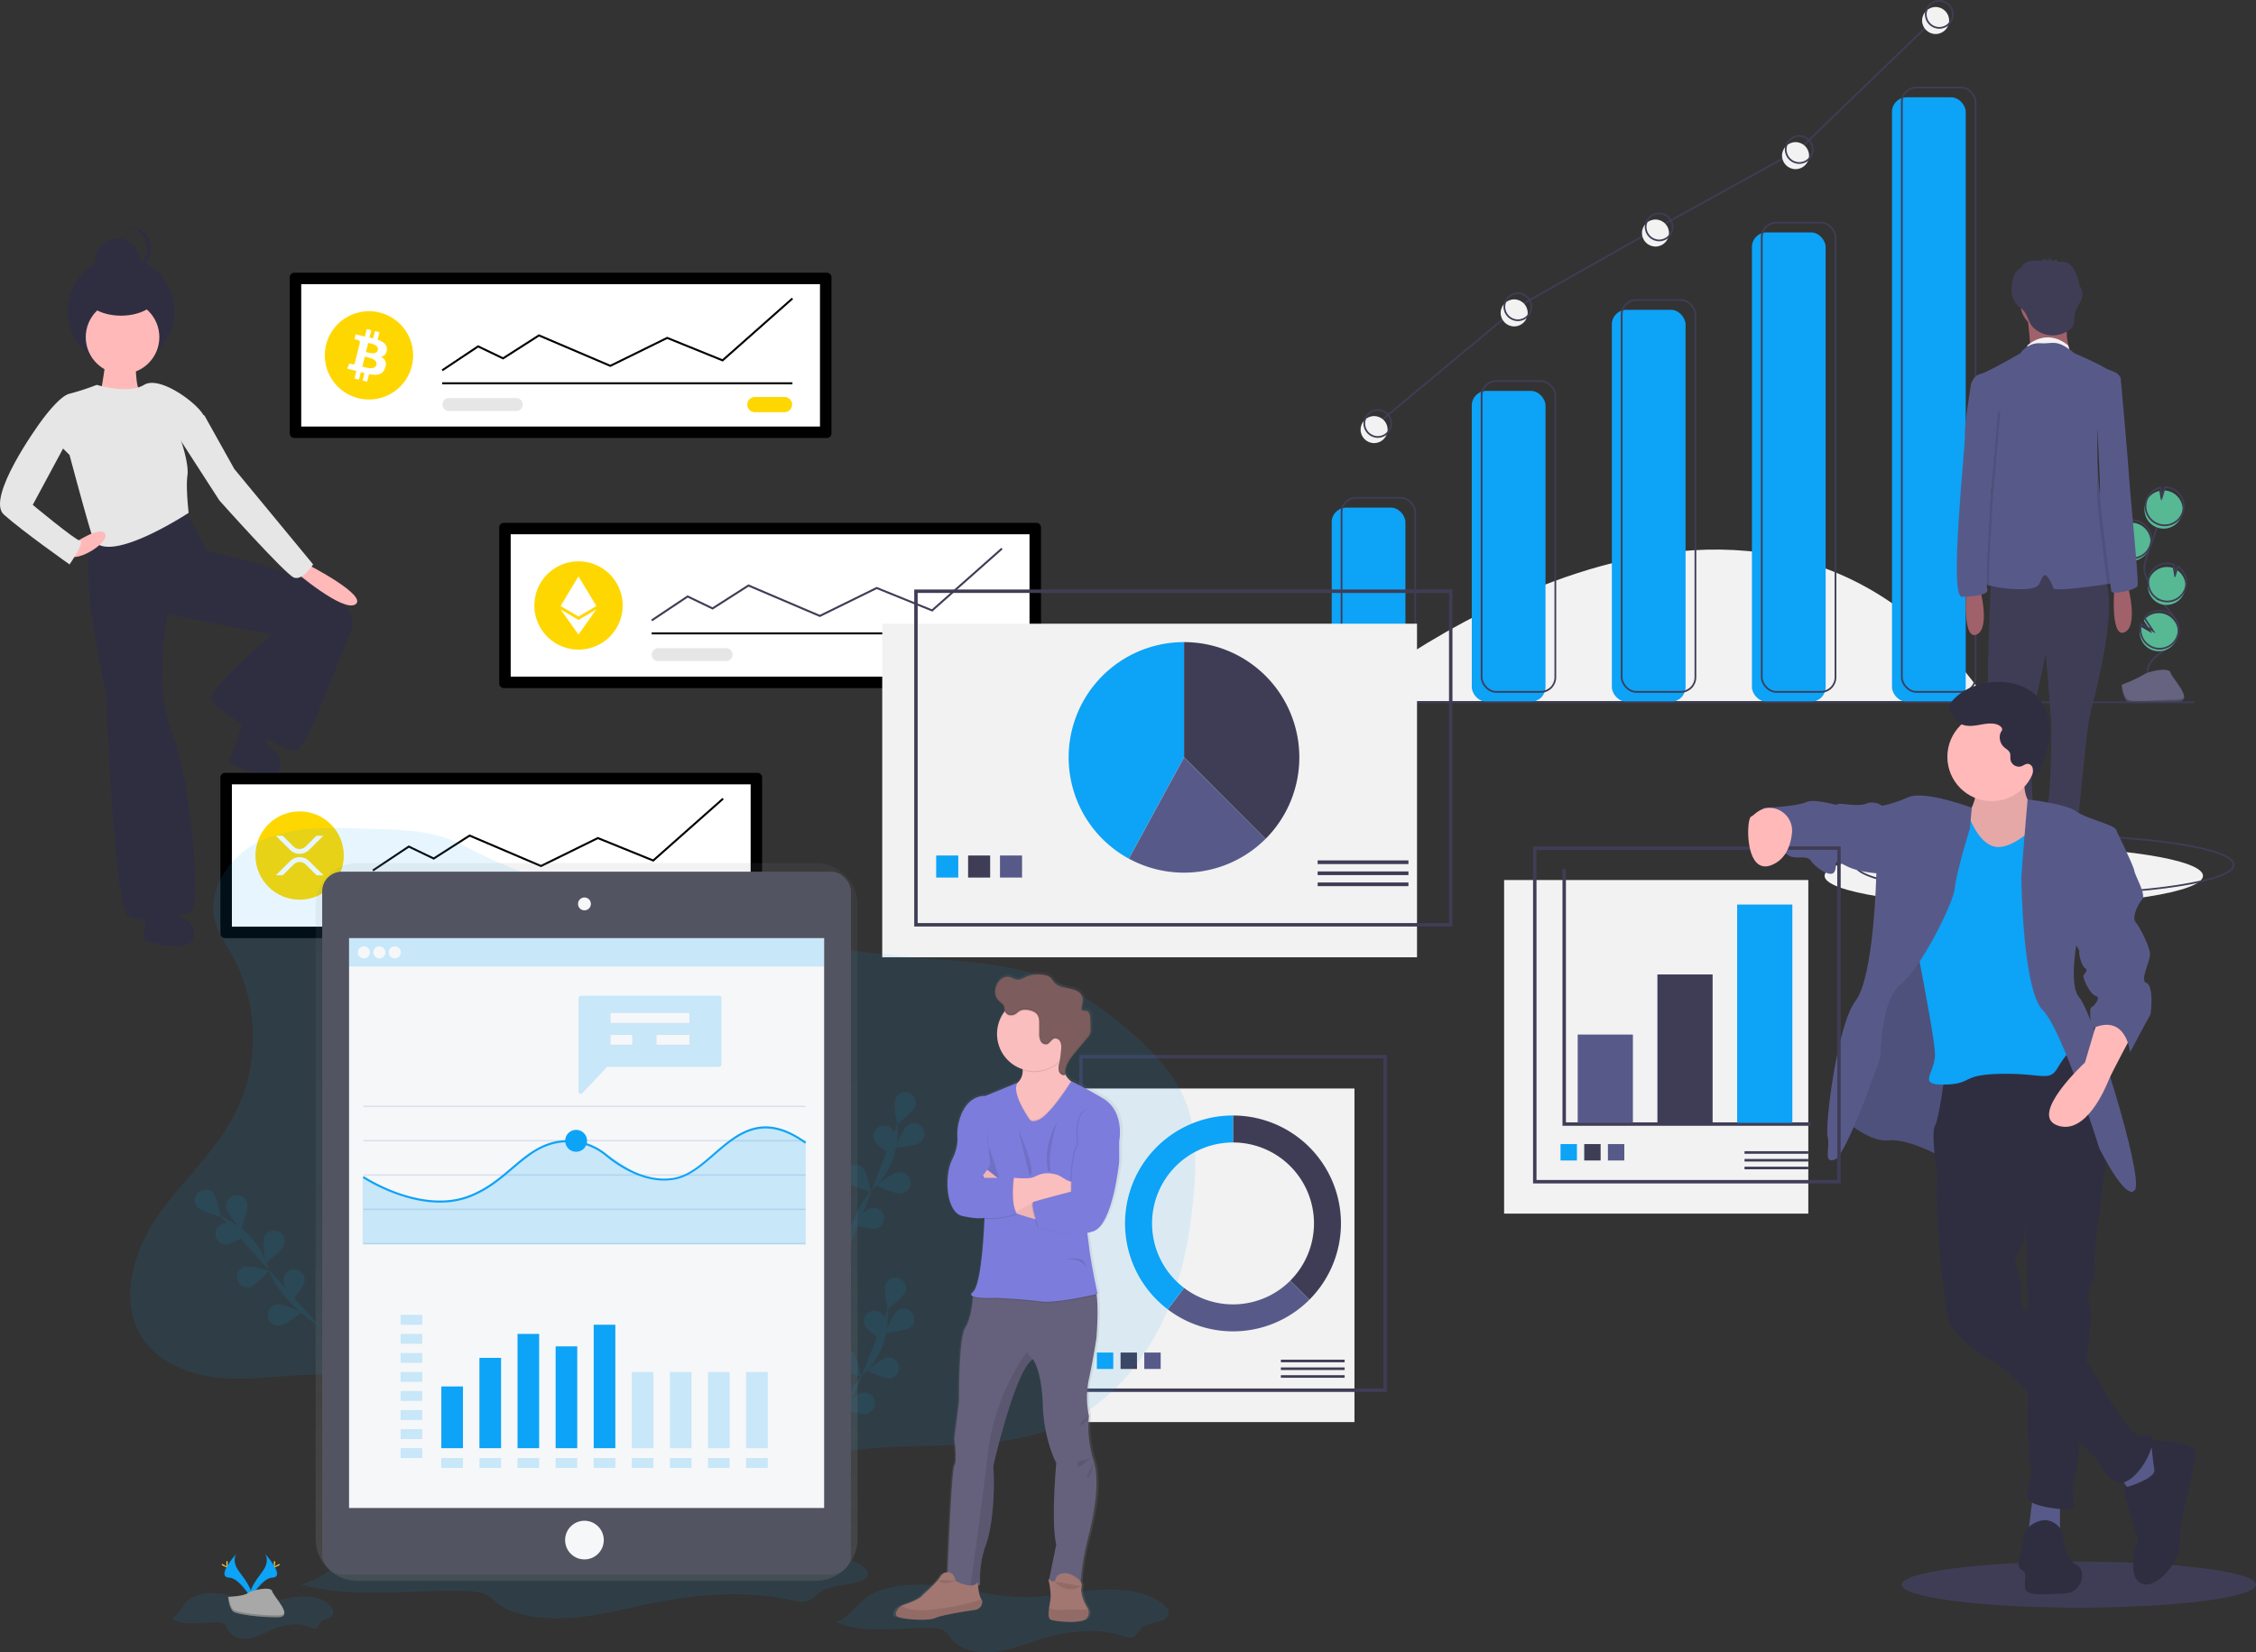 <svg id="Layer_1" data-name="Layer 1" xmlns="http://www.w3.org/2000/svg" xmlns:xlink="http://www.w3.org/1999/xlink" viewBox="0 0 1312 961.01"><rect x="0" y="0" width="1312" height="961.01" fill="#333333" stroke="none"/><defs><style>.cls-1{fill:#f2f2f2;}.cls-16,.cls-2{fill:none;stroke:#3f3d56;stroke-miterlimit:10;}.cls-3{fill:#57b894;}.cls-4{fill:#656380;}.cls-22,.cls-5{opacity:0.2;}.cls-10,.cls-17,.cls-29,.cls-5{isolation:isolate;}.cls-17,.cls-6{fill:#0da3f7;}.cls-7{fill:#a0616a;}.cls-8{fill:#575a89;}.cls-9{fill:#3f3d56;}.cls-10,.cls-17,.cls-18{opacity:0.1;}.cls-11{fill:#2f2e41;}.cls-12{fill:#ffb9b9;}.cls-13{fill:#e6e6e6;}.cls-14{fill:#fff;}.cls-15{fill:gold;}.cls-16{stroke-width:2px;}.cls-19{fill:url(#linear-gradient);}.cls-20{fill:#535461;}.cls-21{fill:#f6f7f9;}.cls-23{fill:#dce0ed;}.cls-24{fill:url(#linear-gradient-2);}.cls-25{fill:#65617d;}.cls-26{fill:#a27772;}.cls-27{fill:#fbbebe;}.cls-28{fill:#7c7cdd;}.cls-29{opacity:0.05;}.cls-30{fill:#7c5c5c;}.cls-31{fill:#ffd037;}.cls-32{fill:#a8a8a8;}</style><linearGradient id="linear-gradient" x1="413.67" y1="34.82" x2="413.67" y2="452.35" gradientTransform="matrix(1, 0, 0, -1, -59.52, 976.35)" gradientUnits="userSpaceOnUse"><stop offset="0" stop-color="gray" stop-opacity="0.25"/><stop offset="0.54" stop-color="gray" stop-opacity="0.12"/><stop offset="1" stop-color="gray" stop-opacity="0.1"/></linearGradient><linearGradient id="linear-gradient-2" x1="658.76" y1="10.92" x2="658.76" y2="389" xlink:href="#linear-gradient"/></defs><title>banner</title><path class="cls-1" d="M794.26,429.78s237.59-198.29,374.43,0" transform="translate(-13 -21.99)"/><ellipse class="cls-1" cx="1171.14" cy="509.44" rx="110.04" ry="17.15"/><ellipse class="cls-2" cx="1189" cy="503.01" rx="110.04" ry="17.15"/><path class="cls-3" d="M1248.8,347.57a11.09,11.09,0,1,0,1.47-21.28l.28,5.71-2.7-4.89a11.09,11.09,0,0,0,1,20.46Z" transform="translate(-13 -21.99)"/><path class="cls-2" d="M1262.17,413.81c-1-4.85,3.17-9.16,7.26-12s8.85-5.55,10.24-10.3c2-6.82-4-13.07-8.6-18.47a66.87,66.87,0,0,1-8.81-13.09,18,18,0,0,1-2.11-5.95c-.36-3,.61-6,1.59-8.92q4.89-14.43,10.46-28.61" transform="translate(-13 -21.99)"/><path class="cls-2" d="M1249.25,346.1a11.09,11.09,0,1,0,1.48-21.28l.28,5.71-2.7-4.89a11.09,11.09,0,0,0,.94,20.46Z" transform="translate(-13 -21.99)"/><path class="cls-3" d="M1260.81,314.54a11.1,11.1,0,0,1,8-7l.91,5.43,1.69-5.7a11.1,11.1,0,1,1-11.25,10.93,10.88,10.88,0,0,1,.66-3.62Z" transform="translate(-13 -21.99)"/><path class="cls-2" d="M1261.42,312.58a11.08,11.08,0,0,1,8-7l.91,5.43,1.69-5.7a11.12,11.12,0,1,1-10.59,7.31Z" transform="translate(-13 -21.99)"/><path class="cls-3" d="M1269.12,373.19a11.09,11.09,0,0,0,9.82-19.73l-1.3,4.38-.92-5.5h0a11.1,11.1,0,0,0-7.57,20.86Z" transform="translate(-13 -21.99)"/><path class="cls-2" d="M1269.65,371.21a11.1,11.1,0,0,0,9.82-19.74l-1.3,4.38-.92-5.49h0a11.09,11.09,0,1,0-7.59,20.85Z" transform="translate(-13 -21.99)"/><path class="cls-3" d="M1257.57,391.62a11.09,11.09,0,1,0,2.14-8.69l4.94,7.44-6.75-3.95A10.92,10.92,0,0,0,1257.57,391.62Z" transform="translate(-13 -21.99)"/><path class="cls-2" d="M1258,390.15a11.09,11.09,0,1,0,2.14-8.69l4.94,7.44-6.75-3.95A10.91,10.91,0,0,0,1258,390.15Z" transform="translate(-13 -21.99)"/><path class="cls-4" d="M1246.76,420.39s9.79-3.83,12.74-5.93,15.06-4.62,15.8-1.25S1290,430,1279,430.06s-25.69,1.82-28.63,0S1246.76,420.39,1246.76,420.39Z" transform="translate(-13 -21.99)"/><path class="cls-5" d="M1279.15,428.89c-11.05.09-25.68,1.82-28.63,0-2.24-1.36-3.13-6.27-3.43-8.53h-.33s.62,7.9,3.57,9.69,17.57.07,28.63,0c3.19,0,4.29-1.16,4.23-2.84C1282.75,428.24,1281.53,428.87,1279.15,428.89Z" transform="translate(-13 -21.99)"/><rect class="cls-6" x="774.47" y="295.25" width="42.87" height="112.9" rx="8.47" ry="8.47"/><rect class="cls-6" x="855.93" y="227.37" width="42.87" height="180.78" rx="8.47" ry="8.47"/><rect class="cls-6" x="937.39" y="180.21" width="42.87" height="227.94" rx="8.47" ry="8.47"/><rect class="cls-6" x="1018.85" y="135.19" width="42.87" height="272.96" rx="8.47" ry="8.47"/><rect class="cls-6" x="1100.31" y="56.59" width="42.87" height="351.56" rx="8.47" ry="8.47"/><rect class="cls-2" x="780.19" y="289.54" width="42.87" height="112.9" rx="8.47" ry="8.47"/><rect class="cls-2" x="861.65" y="221.66" width="42.87" height="180.78" rx="8.47" ry="8.47"/><rect class="cls-2" x="943.11" y="174.49" width="42.87" height="227.94" rx="8.47" ry="8.47"/><rect class="cls-2" x="1024.57" y="129.48" width="42.87" height="272.96" rx="8.47" ry="8.47"/><rect class="cls-2" x="1106.03" y="50.88" width="42.87" height="351.56" rx="8.47" ry="8.47"/><line class="cls-2" x1="1276.09" y1="408.51" x2="660.86" y2="408.51"/><path class="cls-7" d="M1250.29,362s6.73,24.2-1.79,27.79-5.83-26.9-5.83-26.9Z" transform="translate(-13 -21.99)"/><path class="cls-8" d="M1189.32,517.07s-6.27-.45-8.51.9a5.44,5.44,0,0,1-4.49.44s-9.86-.89-6.27,4,7.17,6.72,7.17,9,14.79,2.25,15.24,0,.9-13.89,0-14.34S1189.32,517.07,1189.32,517.07Z" transform="translate(-13 -21.99)"/><path class="cls-8" d="M1205.91,517.07s6.28-.45,8.52.9a5.42,5.42,0,0,0,4.48.44s9.87-.89,6.28,4-7.17,6.72-7.17,9-14.8,2.25-15.25,0-.89-13.89,0-14.34S1205.91,517.07,1205.91,517.07Z" transform="translate(-13 -21.99)"/><path class="cls-9" d="M1170.94,357s-3.13,70.84-1.34,74.42,8.07,64.11,7.17,67.7-5.38,18.38,0,20.62,17,0,17,0,3.14-17.93,1.79-27.35-1.79-48.86-1.79-48.86l9-41.25,3.14,39s.9,53.34-5.38,64.1,2.24,15.25,2.24,15.25,17,2.24,18.83,1.79-1.34-17.93,0-25.55,4.49-50.22,7.18-60.53,17.93-67.69,6.72-79.35S1170.94,357,1170.94,357Z" transform="translate(-13 -21.99)"/><circle class="cls-7" cx="1190.67" cy="176.34" r="15.69"/><path class="cls-7" d="M1192,205.5s2.69,21.52,1.35,22,23.76,0,23.76,0-4.93-13,0-23.31Z" transform="translate(-13 -21.99)"/><path class="cls-1" d="M1192,223s10.93-10.76,23.85,0l.83,3.21-6.74-.07H1192Z" transform="translate(-13 -21.99)"/><path class="cls-8" d="M1245.36,360.61c-1,.21-3.57.63-6.88,1.13-11,1.66-30.53,4.18-31.22,2.46-.9-2.24-4-10.31-6.28-6.73s-.9,6.73-10.31,7.17a77.13,77.13,0,0,1-20.87-2.11c-2.42-.7-3.93-1.51-3.79-2.37.45-2.69,5.38-53.79,5.38-58.73s1.8-28.69,1.8-28.69l-12.89-25.35-1-2s1.34-4.94,5.38-5.83S1188,227.46,1188,227.46s4-6.27,11.66-5.82,9.41-2.69,19.72,5.82c0,0,12.55,5.38,17,8.07s9.41,2.69,9.86,7.18a13.66,13.66,0,0,1-1.24,4.82c-3.07,8-10.83,22.25-12,24.47l-.17.29s-.23,8.06,0,17.5v0c.25,9.06.93,19.37,2.68,25.07C1239.09,326.54,1249.85,359.71,1245.36,360.61Z" transform="translate(-13 -21.99)"/><path class="cls-9" d="M1224,191.88a10.72,10.72,0,0,0-1.77-4,21.42,21.42,0,0,0-3.2-9.22,9.7,9.7,0,0,0-2.86-3.31,8.57,8.57,0,0,0-4.51-1.12c-.28,0-.8.08-1.26.1l-.9-.25c-.17-.39-.52-1.52-.62-1.44l-1.3,1c-.56-.09-1.11-.17-1.67-.23-.2-.57-.41-1.15-.61-1.73a10.91,10.91,0,0,0-.86,1.62c-.56,0-1.11,0-1.67,0l-1.11-1.07a1.55,1.55,0,0,1-1.23,1.2c-.51.06-1,.13-1.52.21h-.13c-2.73-.07-5.68-.19-8,1.31a7.72,7.72,0,0,0-2.53,2.88l-.84.58a8.94,8.94,0,0,0-2.34,2.33,9.86,9.86,0,0,0-1,2.51,24.29,24.29,0,0,0-1.2,8.24,12.3,12.3,0,0,0,3,7.64c1.17,1.26,2.66,2.19,3.84,3.45,2.42,2.59,2.87,6.21,4.94,8.95,2.19,2.9,6.19,4.81,9.7,5.36a16.19,16.19,0,0,0,12.06-3,7.37,7.37,0,0,0,2-2.15c1.22-2.11.7-4.75,1.16-7.15C1220.5,200.14,1224.78,196.38,1224,191.88Z" transform="translate(-13 -21.99)"/><path class="cls-7" d="M1164.22,363.3s6.72,24.21-1.79,27.8-5.83-26.9-5.83-26.9Z" transform="translate(-13 -21.99)"/><path class="cls-10" d="M1172.28,308.36s-2.94,43.65-2.48,54.17c-2.42-.7-3.93-1.51-3.79-2.37.45-2.69,5.38-53.79,5.38-58.73s1.8-28.69,1.8-28.69l-12.89-25.35c.21-1.25.33-2,.33-2l6.5,13.67,9.19,2.46Z" transform="translate(-13 -21.99)"/><path class="cls-8" d="M1162.43,242.71l-3.14,2.69s-4,23.76-3.59,29.58-9.41,94.15-1.79,94.15,16.14-1.35,14.79-4.49,2.24-56.28,2.24-56.28l4-46.83Z" transform="translate(-13 -21.99)"/><path class="cls-10" d="M1245,247.53c-3.07,8-10.83,22.25-12,24.47,0-5.74,0-9.79,0-9.79l9.42-19.28,2-1.57S1244.68,243.73,1245,247.53Z" transform="translate(-13 -21.99)"/><path class="cls-10" d="M1245.36,360.61c-1,.21-3.57.63-6.88,1.13-1.72-12.7-6.31-49.21-6-52.64.14-1.7.26-10.07.35-19.29.25,9.06.93,19.37,2.68,25.07C1239.09,326.54,1249.85,359.71,1245.36,360.61Z" transform="translate(-13 -21.99)"/><path class="cls-8" d="M1239.54,239.57l6.72,1.79s4.48,49.76,4.93,58.28,5.83,61,4.93,63.21-14.79,5.38-15.24,3.14-7-52.82-6.62-56.9-1.9-46.21-1.9-46.21Z" transform="translate(-13 -21.99)"/><polyline class="cls-2" points="801.27 246.31 882.73 178.43 964.9 131.98 1046.36 86.96 1127.82 8.36"/><circle class="cls-1" cx="799.13" cy="249.88" r="7.86"/><circle class="cls-1" cx="880.59" cy="182" r="7.86"/><circle class="cls-1" cx="962.76" cy="135.55" r="7.86"/><circle class="cls-1" cx="1044.22" cy="90.53" r="7.86"/><circle class="cls-1" cx="1125.68" cy="11.93" r="7.86"/><circle class="cls-2" cx="801.27" cy="246.31" r="7.86"/><circle class="cls-2" cx="882.73" cy="178.42" r="7.86"/><circle class="cls-2" cx="964.9" cy="131.98" r="7.86"/><circle class="cls-2" cx="1046.36" cy="86.96" r="7.86"/><circle class="cls-2" cx="1127.82" cy="8.36" r="7.86"/><path class="cls-11" d="M67.71,336.53c-11.2,9.17,7.14,89.67,7.14,89.67S78.92,549,87.58,554.58s28-.51,35.66-1.53,1-76.93-10.19-104.95-2.54-68.77-2.54-68.77l60.62,11.72S134.45,422.12,136,428.74s40.76,29,47.89,30.06,20.89-40.75,33.11-69.28-83.55-46.87-83.55-46.87l-13.24-25S78.92,327.36,67.71,336.53Z" transform="translate(-13 -21.99)"/><path class="cls-11" d="M98.14,556.69s-3.7,12.94,0,12.94,10.48,3.7,21,2.47,7.39-14.18,0-16-5.55-16.64-5.55-16.64c-2.46-4.93-14.17,1.23-14.17,1.23Z" transform="translate(-13 -21.99)"/><path class="cls-11" d="M150.63,453.8s-6.35,11.87-2.73,12.65,9.46,5.82,19.95,6.83,10.22-12.3,3.38-15.66-1.91-17.44-1.91-17.44c-1.37-5.33-14.11-1.78-14.11-1.78Z" transform="translate(-13 -21.99)"/><path class="cls-12" d="M74.59,226.24c1,2-3.56,27.51-3.56,27.51l4.07,7.13s23.44-9.17,19.87-10.7-3.06-20.37-3.06-20.37S73.57,224.2,74.59,226.24Z" transform="translate(-13 -21.99)"/><circle class="cls-11" cx="70.41" cy="180.87" r="31.24"/><circle class="cls-11" cx="68.26" cy="151.63" r="12.93"/><path class="cls-11" d="M86.91,179.47c.45,0,.9.07,1.35.07a12.93,12.93,0,0,0,0-25.85,12.21,12.21,0,0,0-1.35.07,12.93,12.93,0,0,1,0,25.71Z" transform="translate(-13 -21.99)"/><circle class="cls-12" cx="71.27" cy="196.1" r="21.4"/><path class="cls-13" d="M53.45,251c-6.62,1.53-17.83,17.83-17.83,17.83l17.83,17.83s12.74,47.89,14.26,49.92c10,13.35,55-16.3,55-16.3S121,305.71,122,298.58c1-6.86-3.82-20.63-3.82-20.63s16.81-7.13,13.25-14.27-25.48-23.43-34.65-17.83-27.51,0-27.51,0A143.86,143.86,0,0,1,53.45,251Z" transform="translate(-13 -21.99)"/><path class="cls-12" d="M183.61,353.6s29,25,36.17,19.87-27.51-22.93-27.51-22.93Z" transform="translate(-13 -21.99)"/><path class="cls-12" d="M53.2,344.94c4.07,4.59,23.43-7.13,21-12.34s-17.9,5.21-17.9,5.21S49.12,340.36,53.2,344.94Z" transform="translate(-13 -21.99)"/><path class="cls-13" d="M53.45,275.91l-21.4,39.74S56.51,336,59.56,336.53s-6.11,13.76-6.11,13.76-27.51-19.36-38.21-29,20.38-52.47,20.38-52.47l9.17-5.61Z" transform="translate(-13 -21.99)"/><path class="cls-13" d="M115.6,274.38l25,38.72s38.2,42.79,43.3,44.83,11.21-7.64,11.21-7.64l-45.85-55.53L131.9,263.68l-6.62-2.54Z" transform="translate(-13 -21.99)"/><ellipse class="cls-11" cx="70.41" cy="170.68" rx="21.54" ry="12.93"/><path d="M143.85,471.54a2.68,2.68,0,0,0-2.67,2.67V565a2.68,2.68,0,0,0,2.67,2.67h309.7a2.68,2.68,0,0,0,2.67-2.67V474.21a2.69,2.69,0,0,0-2.67-2.67Z" transform="translate(-13 -21.99)"/><path class="cls-14" d="M147.86,561H449.54v-82.8H147.86Z" transform="translate(-13 -21.99)"/><path class="cls-6" d="M411.46,543.85a4.41,4.41,0,1,0,0,8.82h17.67a4.41,4.41,0,1,0,0-8.82H411.46Z" transform="translate(-13 -21.99)"/><rect x="216.83" y="513.3" width="203.69" height="1.16"/><circle class="cls-15" cx="174.25" cy="497.63" r="25.69"/><polygon points="217.15 506.82 216.51 505.86 237.67 491.75 252.19 498.71 273.06 485.37 314.6 503.09 347.67 486.84 379.78 499.86 420.13 464.12 420.9 464.99 380.01 501.21 347.71 488.11 314.63 504.37 273.17 486.68 252.27 500.04 237.77 493.08 217.15 506.82"/><path class="cls-15" d="M233.6,544.45a3.78,3.78,0,0,0,0,7.55h39.48a3.78,3.78,0,0,0,0-7.55Z" transform="translate(-13 -21.99)"/><path class="cls-14" d="M197.06,508.13h4l-8.35,8.26a7.79,7.79,0,0,1-10.95,0l-8.36-8.26h4l6.34,6.28a5,5,0,0,0,6.94,0Zm-19.67,23h-4l8.41-8.31a7.79,7.79,0,0,1,10.95,0l8.4,8.31h-4l-6.4-6.33a5,5,0,0,0-6.94,0Z" transform="translate(-13 -21.99)"/><path d="M184.17,180.61a2.67,2.67,0,0,0-2.66,2.67V274.1a2.67,2.67,0,0,0,2.66,2.67H493.88a2.69,2.69,0,0,0,2.67-2.67V183.28a2.68,2.68,0,0,0-2.67-2.67Z" transform="translate(-13 -21.99)"/><path class="cls-14" d="M188.18,270.09H489.87v-82.8H188.18Z" transform="translate(-13 -21.99)"/><path class="cls-15" d="M451.79,252.91a4.42,4.42,0,0,0,0,8.83h17.66a4.42,4.42,0,0,0,0-8.83Z" transform="translate(-13 -21.99)"/><rect x="257.16" y="222.37" width="203.69" height="1.16"/><circle class="cls-15" cx="214.58" cy="206.7" r="25.69"/><polygon points="257.48 215.89 256.84 214.93 278 200.81 292.52 207.78 313.39 194.44 313.68 194.56 354.92 212.16 388 195.91 420.11 208.93 460.46 173.19 461.23 174.06 420.34 210.28 388.04 197.18 354.96 213.44 313.5 195.75 292.6 209.11 278.1 202.15 257.48 215.89"/><path class="cls-13" d="M273.93,253.52a3.78,3.78,0,0,0,0,7.55h39.46a3.78,3.78,0,0,0,0-7.55Z" transform="translate(-13 -21.99)"/><path class="cls-14" d="M237.92,225.69c.48-3.21-2-4.94-5.32-6.1l1.09-4.35-2.65-.66L230,218.82c-.7-.18-1.41-.34-2.12-.5l1.06-4.27-2.65-.66-1.08,4.35-1.7-.39v0l-3.66-.91-.71,2.83s2,.45,1.93.48a1.41,1.41,0,0,1,1.23,1.54l-1.23,5,.27.09-.28-.07-1.73,6.95a1,1,0,0,1-1.21.63h0s-1.92-.48-1.92-.48l-1.32,3,3.45.86,1.89.48-1.1,4.41,2.65.66,1.09-4.36c.72.2,1.42.38,2.11.55l-1.08,4.34,2.65.66,1.1-4.4c4.52.86,7.92.51,9.35-3.57,1.15-3.3-.06-5.2-2.44-6.44a4.24,4.24,0,0,0,3.39-3.89Zm-6.06,8.49c-.82,3.3-6.36,1.52-8.16,1.07l1.46-5.84c1.79.45,7.56,1.34,6.7,4.77Zm.82-8.54c-.75,3-5.36,1.48-6.86,1.1l1.32-5.29c1.5.37,6.32,1.07,5.54,4.19Z" transform="translate(-13 -21.99)"/><path d="M306,326.08a2.66,2.66,0,0,0-2.66,2.66v90.83a2.66,2.66,0,0,0,2.66,2.66H615.73a2.66,2.66,0,0,0,2.66-2.66V328.74a2.66,2.66,0,0,0-2.66-2.66Z" transform="translate(-13 -21.99)"/><path class="cls-14" d="M310,415.56H611.72V332.75H310Z" transform="translate(-13 -21.99)"/><path class="cls-15" d="M573.64,398.38a4.41,4.41,0,1,0,0,8.82h17.65a4.41,4.41,0,1,0,0-8.82H573.64Z" transform="translate(-13 -21.99)"/><rect x="379" y="367.84" width="203.69" height="1.16"/><circle class="cls-15" cx="349.43" cy="374.16" r="25.69" transform="translate(-88.87 637.15) rotate(-80.78)"/><polygon class="cls-9" points="379.33 361.36 378.68 360.39 399.85 346.28 414.36 353.25 435.24 339.91 435.52 340.03 476.77 357.62 509.84 341.38 541.96 354.4 582.31 318.66 583.08 319.53 542.19 355.74 509.89 342.65 476.8 358.9 435.35 341.22 414.44 354.57 399.94 347.61 379.33 361.36"/><path class="cls-13" d="M395.78,399a3.77,3.77,0,0,0,0,7.54h39.46a3.77,3.77,0,0,0,0-7.54Z" transform="translate(-13 -21.99)"/><polygon class="cls-14" points="336.42 369.1 346.82 354.45 336.42 360.6 336.42 360.6 326.03 354.45 336.42 369.1 336.42 369.1 336.42 369.1 336.42 369.1 336.42 369.1"/><polygon class="cls-14" points="336.42 358.63 336.42 358.63 336.42 358.63 336.42 358.63 346.82 352.48 336.42 335.24 336.42 335.24 336.42 335.24 336.42 335.24 336.42 335.24 326.03 352.48 336.42 358.63"/><ellipse class="cls-9" cx="1208.98" cy="921.73" rx="103.02" ry="13.37"/><rect class="cls-1" x="513.07" y="362.79" width="311.01" height="194.03"/><rect class="cls-16" x="532.68" y="343.89" width="311.01" height="194.03"/><path class="cls-9" d="M749,509.94a67.05,67.05,0,0,0-47.41-114.46v67Z" transform="translate(-13 -21.99)"/><path class="cls-6" d="M701.55,395.48a67.06,67.06,0,0,0-32.08,125.95l32.08-58.9Z" transform="translate(-13 -21.99)"/><path class="cls-8" d="M749,509.94l-47.41-47.41-32.08,58.9A67.09,67.09,0,0,0,749,509.94Z" transform="translate(-13 -21.99)"/><rect class="cls-6" x="544.45" y="497.61" width="12.84" height="12.84"/><rect class="cls-9" x="563" y="497.61" width="12.84" height="12.84"/><rect class="cls-8" x="581.55" y="497.61" width="12.84" height="12.84"/><rect class="cls-9" x="766.3" y="500.46" width="52.79" height="2.14"/><rect class="cls-9" x="766.3" y="506.88" width="52.79" height="2.14"/><rect class="cls-9" x="766.3" y="513.3" width="52.79" height="2.14"/><rect class="cls-1" x="610.79" y="633.14" width="176.91" height="194.03"/><rect class="cls-16" x="628.63" y="614.6" width="176.91" height="194.03"/><rect class="cls-6" x="637.9" y="786.73" width="9.54" height="9.54"/><rect class="cls-9" x="651.68" y="786.73" width="9.54" height="9.54"/><rect class="cls-8" x="665.46" y="786.73" width="9.54" height="9.54"/><rect class="cls-9" x="744.9" y="790.88" width="37.09" height="1.5"/><rect class="cls-9" x="744.9" y="795.39" width="37.09" height="1.5"/><rect class="cls-9" x="744.9" y="799.9" width="37.09" height="1.5"/><path class="cls-9" d="M730.08,670.82v15.7a47.08,47.08,0,0,1,33.29,80.37L774.47,778a62.78,62.78,0,0,0-44.39-107.16Z" transform="translate(-13 -21.99)"/><path class="cls-8" d="M774.47,778l-11.1-11.09a47.06,47.06,0,0,1-61.77,4.19l-9.5,12.49A62.76,62.76,0,0,0,774.47,778Z" transform="translate(-13 -21.99)"/><path class="cls-6" d="M683,733.6a47.08,47.08,0,0,1,47.08-47.08v-15.7a62.77,62.77,0,0,0-38,112.75l9.5-12.49A47,47,0,0,1,683,733.6Z" transform="translate(-13 -21.99)"/><path class="cls-12" d="M1190.63,465.74s-2.91,21.62,4.57,24.11,5.4,21.62,5.4,21.62l-22.45,17-20,1.66-5-25.77,2.91-6.66s11.23-13.3,3.33-27S1190.63,465.74,1190.63,465.74Z" transform="translate(-13 -21.99)"/><path class="cls-10" d="M1190.63,465.74s-2.91,21.62,4.57,24.11,5.4,21.62,5.4,21.62l-22.45,17-20,1.66-5-25.77,2.91-6.66s11.23-13.3,3.33-27S1190.63,465.74,1190.63,465.74Z" transform="translate(-13 -21.99)"/><path class="cls-8" d="M1169.84,634.13l-26.2,61.54s-20.37-11.64-32.43-10.39-27-13.31-27-13.31l15-72.35L1127,522.7l38.67,24.53Z" transform="translate(-13 -21.99)"/><path class="cls-10" d="M1169.84,634.13l-26.2,61.54s-20.37-11.64-32.43-10.39-27-13.31-27-13.31l15-72.35L1127,522.7l38.67,24.53Z" transform="translate(-13 -21.99)"/><polygon class="cls-8" points="1198 873.68 1198 893.64 1179.29 893.64 1182.2 870.36 1198 873.68"/><polygon class="cls-8" points="1246.65 839.17 1260.37 847.49 1250.39 870.36 1240 869.11 1230.02 854.97 1246.65 839.17"/><path class="cls-11" d="M1214.74,628.31l24.53,57.8s-8.73,64-8.31,69.44.83,7.48-1.25,12.06-2.91,7.48-1.66,12.89,1.66,7.48.83,9.56-6.65,87.73-9.56,93.55,1.66,15.39-1.25,16.22-24.53-1.25-25.78-6.24,4.16-17.05,1.25-20.79.41-138.46-3.75-147.61-49.89-17.46-49.89-17.46-4.16-26.61-1.66-30.77,5.82-30.35,5.82-30.35Z" transform="translate(-13 -21.99)"/><path class="cls-11" d="M1190.63,912.3s11.64-13.72,21.62,0c0,0,.83,16.22,7.9,19.55s3.74,16.63-6.24,17-22.87,2.08-23.28-3.32,1.66-8.73-2.08-10.4,0-11.22,0-11.22Z" transform="translate(-13 -21.99)"/><path class="cls-11" d="M1191.87,713.55s-.41,29.94-3.32,34.1-4.58,6.65-2.91,11.22,4.15,12.89,2.91,14.56,1.24,10.39,1.24,10.39,32,15.39,47,47.4c0,0,15.38,25.37,20,25.78s10-2.91,7.48,6.65-12.06,22-19.12,20.79-12.48-13.3-12.48-13.3-55.3-56.13-61.12-57.8-22.45-15-25.36-23.28-9.15-77.76-6.24-82.33,13.72-10.81,13.72-10.81Z" transform="translate(-13 -21.99)"/><path class="cls-11" d="M1263.81,859.5s25.78.83,26.19,7.07-10.81,43.24-9.15,52-12.89,28.69-22.45,24.53-2.08-25.78-2.08-25.78-9.56-29.52-7.9-29.93,18.3-5.41,17.47-10.4S1263.81,859.5,1263.81,859.5Z" transform="translate(-13 -21.99)"/><circle class="cls-12" cx="1158.29" cy="440.22" r="25.78"/><path class="cls-6" d="M1197.28,501.91s-14.14,15-24.53,12.47S1157,494,1157,494l-18.71-3.33s-13.31,59.05-13.31,64.87,13.31,68.61,13.31,79.83-10.82,17.88,5.82,17.47,8.73-5.83,32.84-6.24,27.86,5,32.85-3.74a69.83,69.83,0,0,1,12.48-15.39l-8.74-30.77-1.24-86.9s-10.66-20.79-15.52-19.13C1196.73,490.68,1199.36,499.83,1197.28,501.91Z" transform="translate(-13 -21.99)"/><path class="cls-8" d="M1192.16,487s22.17,2.43,28.4,7,23.7,7.9,23.29,11.23S1223.47,556,1223.47,556s-9.14,37.43-1.24,46.16,37.42,104,32.43,111.85-20.79-24.12-20.79-24.12-21.21-68.61-32.85-80.25-12.47-74.43-12.47-77.34S1192.16,487,1192.16,487Z" transform="translate(-13 -21.99)"/><path class="cls-8" d="M1159.73,491.83s-27.32-10.29-36.88-6.14-15.38,5-15.38,5l-3.33,40.75s-1.25,58.63-12.06,72.77-17.88,73.18-16.21,79S1073,699,1080,696.5s26.61-59.87,26.61-59.87,0-32.85,11.65-42,30.77-47,31.6-56.13,8.73-34.51,8.73-34.51Z" transform="translate(-13 -21.99)"/><path class="cls-12" d="M1253.41,622.91s-12.47,23.28-14.14,27.44-13.3,32.43-29.93,26.2S1225.55,640,1225.55,640l7.49-25.37S1252.58,610.43,1253.41,622.91Z" transform="translate(-13 -21.99)"/><path class="cls-8" d="M1111.62,490.68h-4.15a9.58,9.58,0,0,0-9.15-1.24c-5,2.08-16.63-.84-16.63.41s-12.89-3.74-18.3-1.25-25,3.33-25,3.33-7.9,20-2.49,23.7,13.3.83,17,3.74,10.81-.41,13.3,3.33,11.64,10.4,13.72,6.24-2.08-7.9,6.66-3.33,22.45,4.57,22.45,4.57Z" transform="translate(-13 -21.99)"/><path class="cls-11" d="M1173.62,443.15c-3.49-.8-7.11.09-10.65.67s-7.43.77-10.41-1.2c-2.21-1.46-3.57-3.87-4.84-6.18a7.1,7.1,0,0,1-1-2.73c-.15-1.71.94-3.28,2.09-4.55,5.38-5.91,13.24-9.14,21.16-10.17a36.5,36.5,0,0,1,19.32,2.36,25.33,25.33,0,0,1,13.55,13.59,38.42,38.42,0,0,1,2,9.71A29.25,29.25,0,0,1,1205,452a31.66,31.66,0,0,1-1.43,5.32l-3.91,11.83a7.93,7.93,0,0,1-1.54,3,2.67,2.67,0,0,1-3.13.68,9.59,9.59,0,0,0,.15-3.92,3.32,3.32,0,0,0-2.62-2.63c-1.44-.16-2.67,1-4,1.44a5,5,0,0,1-6.19-3.35c0-.13-.07-.26-.1-.39-.22-1.35.15-2.8-.36-4.07-.61-1.49-2.2-2.26-3.39-3.33a7.79,7.79,0,0,1-2.14-8.11c.32-1,1.22-1.43,1-2.56C1177.06,444.48,1174.87,443.45,1173.62,443.15Z" transform="translate(-13 -21.99)"/><rect class="cls-1" x="874.73" y="511.88" width="176.91" height="194.03"/><rect class="cls-16" x="892.56" y="493.33" width="176.91" height="194.03"/><polyline class="cls-16" points="909.68 505.46 909.68 653.83 1053.06 653.83"/><rect class="cls-8" x="917.53" y="601.76" width="32.1" height="51.36"/><rect class="cls-9" x="963.89" y="566.8" width="32.1" height="86.31"/><rect class="cls-6" x="1010.26" y="526.14" width="32.1" height="126.97"/><rect class="cls-6" x="907.54" y="665.47" width="9.54" height="9.54"/><rect class="cls-9" x="921.32" y="665.47" width="9.54" height="9.54"/><rect class="cls-8" x="935.1" y="665.47" width="9.54" height="9.54"/><rect class="cls-9" x="1014.54" y="669.61" width="37.09" height="1.5"/><rect class="cls-9" x="1014.54" y="674.12" width="37.09" height="1.5"/><rect class="cls-9" x="1014.54" y="678.63" width="37.09" height="1.5"/><path class="cls-12" d="M1042.74,491.91a13.24,13.24,0,0,1,12.39,14.75c-.74,6.83-3.48,15.34-12.11,18.6-15.39,5.82-14.56-27-11.65-28.27C1033.32,496.16,1036.36,491.63,1042.74,491.91Z" transform="translate(-13 -21.99)"/><path class="cls-8" d="M1239.27,503l4.58,2.22s10,20.37,10.39,23.28,7.07,13.72,4.58,16.63-6.24,10.4-3.75,13.31,8.32,14.55,8.32,18.71-6.24,15.38-2.08,16.63,2.91,17.47,2.08,18.71-11.64,21.62-11.64,21.62-2.08-23.28-22.45-13.72c0,0-1.67-11.64,0-12.47s5.82-5.82,2.49-6.65-7.9-10.81-7.07-12.06,2.91-2.91.83-4.16-3.74-8.32-3.32-9.56-4.58-7.07-4.58-7.07Z" transform="translate(-13 -21.99)"/><path class="cls-17" d="M223.08,503.93c-19.92-.74-40.72-1.25-58.73,7.28s-31.93,29.23-25.89,48.24c2,6.2,5.81,11.61,9,17.25,16.19,28.23,16.94,64.71,1.93,93.58-11.55,22.23-31.13,39.14-45.22,59.85S82.1,779.54,96,800.4c9.49,14.29,27.11,21.24,44.18,22.92s34.24-1,51.38-1.65a221.3,221.3,0,0,1,97.17,18.38c42.11,18.46,78.38,50,122.72,62.23,5.32,1.46,10.89,2.64,16.33,1.65,9.66-1.76,16.68-9.74,24.23-16,24.13-20,57.54-23.71,88.86-24.63s63.94-.22,92.25-13.66c24.72-11.74,43.74-33.59,55.58-58.26s17-52.09,18.91-79.39c1.14-16.25,1.1-33-4.71-48.24-6.54-17.11-19.8-30.73-33.71-42.63-14.53-12.45-30.37-23.72-48.31-30.44-21.43-8-44.69-9.17-67.51-11.07a927.31,927.31,0,0,1-138.86-22.3c-43.34-10.36-90.92-21.68-130.39-42.78C264.28,503.89,245.41,504.73,223.08,503.93Z" transform="translate(-13 -21.99)"/><g class="cls-18"><path class="cls-6" d="M497.8,864.36s2-28.43,18-43.93a43.22,43.22,0,0,0,12.76-24.15,74.39,74.39,0,0,0,.86-13.25" transform="translate(-13 -21.99)"/><path class="cls-6" d="M539.47,773.2c-1.18,3.14-10.26,10.12-10.26,10.12S526.92,772.1,528.1,769a6.07,6.07,0,0,1,11.37,4.24Z" transform="translate(-13 -21.99)"/><path class="cls-6" d="M542.37,794.1c-2.7,2-14.11,2.91-14.11,2.91s4.18-10.66,6.88-12.66a6.07,6.07,0,0,1,7.23,9.74Z" transform="translate(-13 -21.99)"/><path class="cls-6" d="M530.85,823.65c-3.33.36-13.65-4.59-13.65-4.59s9-7.09,12.33-7.45a6.07,6.07,0,0,1,1.32,12Z" transform="translate(-13 -21.99)"/><path class="cls-6" d="M517.11,844.05c-3.22.92-14.23-2.23-14.23-2.23s7.66-8.51,10.88-9.44A6.07,6.07,0,0,1,517.44,844l-.33.1Z" transform="translate(-13 -21.99)"/><path class="cls-6" d="M516.1,793.16c1.43,3,11.07,9.21,11.07,9.21s1.33-11.37-.11-14.4a6.07,6.07,0,0,0-11,5.19Z" transform="translate(-13 -21.99)"/><path class="cls-6" d="M500.33,817.22c2.29,2.46,13.32,5.48,13.32,5.48s-2.14-11.25-4.41-13.72a6.07,6.07,0,0,0-8.91,8.24Z" transform="translate(-13 -21.99)"/><path class="cls-6" d="M488.21,842.71c1.82,2.81,12.2,7.65,12.2,7.65s-.2-11.46-2-14.26a6.07,6.07,0,0,0-10.17,6.61Z" transform="translate(-13 -21.99)"/><path class="cls-6" d="M539.47,773.2c-1.18,3.14-10.26,10.12-10.26,10.12S526.92,772.1,528.1,769a6.07,6.07,0,0,1,11.37,4.24Z" transform="translate(-13 -21.99)"/><path class="cls-6" d="M542.37,794.1c-2.7,2-14.11,2.91-14.11,2.91s4.18-10.66,6.88-12.66a6.07,6.07,0,0,1,7.23,9.74Z" transform="translate(-13 -21.99)"/><path class="cls-6" d="M530.85,823.65c-3.33.36-13.65-4.59-13.65-4.59s9-7.09,12.33-7.45a6.07,6.07,0,0,1,1.32,12Z" transform="translate(-13 -21.99)"/><path class="cls-6" d="M517.11,844.05c-3.22.92-14.23-2.23-14.23-2.23s7.66-8.51,10.88-9.44A6.07,6.07,0,0,1,517.44,844l-.33.1Z" transform="translate(-13 -21.99)"/><path class="cls-6" d="M516.1,793.16c1.43,3,11.07,9.21,11.07,9.21s1.33-11.37-.11-14.4a6.07,6.07,0,0,0-11,5.19Z" transform="translate(-13 -21.99)"/><path class="cls-6" d="M500.33,817.22c2.29,2.46,13.32,5.48,13.32,5.48s-2.14-11.25-4.41-13.72a6.07,6.07,0,0,0-8.91,8.24Z" transform="translate(-13 -21.99)"/><path class="cls-6" d="M488.21,842.71c1.82,2.81,12.2,7.65,12.2,7.65s-.2-11.46-2-14.26a6.07,6.07,0,0,0-10.17,6.61Z" transform="translate(-13 -21.99)"/></g><g class="cls-18"><path class="cls-6" d="M503.42,756.76s2-28.42,18-43.92a43.24,43.24,0,0,0,12.75-24.15,71.8,71.8,0,0,0,.86-13.26" transform="translate(-13 -21.99)"/><path class="cls-6" d="M545.08,665.61c-1.14,3.13-10.25,10.11-10.25,10.11s-2.29-11.23-1.11-14.36a6.06,6.06,0,1,1,11.36,4.25Z" transform="translate(-13 -21.99)"/><path class="cls-6" d="M548,686.5c-2.69,2-14.11,2.91-14.11,2.91s4.18-10.65,6.88-12.65a6.06,6.06,0,1,1,7.49,9.54Z" transform="translate(-13 -21.99)"/><path class="cls-6" d="M536.47,716.05c-3.33.37-13.65-4.58-13.65-4.58s9-7.09,12.33-7.45a6.07,6.07,0,1,1,1.54,12l-.22,0Z" transform="translate(-13 -21.99)"/><path class="cls-6" d="M522.72,736.45c-3.22.92-14.23-2.23-14.23-2.23s7.67-8.51,10.89-9.44a6.07,6.07,0,0,1,3.34,11.67Z" transform="translate(-13 -21.99)"/><path class="cls-6" d="M521.72,685.56c1.43,3,11.07,9.22,11.07,9.22s1.33-11.38-.11-14.41a6.06,6.06,0,0,0-11.06,5,2,2,0,0,0,.1.21Z" transform="translate(-13 -21.99)"/><path class="cls-6" d="M505.94,709.62c2.29,2.47,13.33,5.48,13.33,5.48s-2.14-11.25-4.42-13.71a6.07,6.07,0,0,0-8.91,8.23Z" transform="translate(-13 -21.99)"/><path class="cls-6" d="M493.82,735.11c1.83,2.81,12.21,7.65,12.21,7.65s-.21-11.46-2-14.26a6.07,6.07,0,1,0-10.35,6.33l.18.28Z" transform="translate(-13 -21.99)"/><path class="cls-6" d="M545.08,665.61c-1.14,3.13-10.25,10.11-10.25,10.11s-2.29-11.23-1.11-14.36a6.06,6.06,0,1,1,11.36,4.25Z" transform="translate(-13 -21.99)"/><path class="cls-6" d="M548,686.5c-2.69,2-14.11,2.91-14.11,2.91s4.18-10.65,6.88-12.65a6.06,6.06,0,1,1,7.49,9.54Z" transform="translate(-13 -21.99)"/><path class="cls-6" d="M536.47,716.05c-3.33.37-13.65-4.58-13.65-4.58s9-7.09,12.33-7.45a6.07,6.07,0,1,1,1.54,12l-.22,0Z" transform="translate(-13 -21.99)"/><path class="cls-6" d="M522.72,736.45c-3.22.92-14.23-2.23-14.23-2.23s7.67-8.51,10.89-9.44a6.07,6.07,0,0,1,3.34,11.67Z" transform="translate(-13 -21.99)"/><path class="cls-6" d="M521.72,685.56c1.43,3,11.07,9.22,11.07,9.22s1.33-11.38-.11-14.41a6.06,6.06,0,0,0-11.06,5,2,2,0,0,0,.1.21Z" transform="translate(-13 -21.99)"/><path class="cls-6" d="M505.94,709.62c2.29,2.47,13.33,5.48,13.33,5.48s-2.14-11.25-4.42-13.71a6.07,6.07,0,0,0-8.91,8.23Z" transform="translate(-13 -21.99)"/><path class="cls-6" d="M493.82,735.11c1.83,2.81,12.21,7.65,12.21,7.65s-.21-11.46-2-14.26a6.07,6.07,0,1,0-10.35,6.33l.18.28Z" transform="translate(-13 -21.99)"/></g><g class="cls-18"><path class="cls-6" d="M199.46,794S175,779.42,168.32,758.17a43.18,43.18,0,0,0-15.84-22.25A71.47,71.47,0,0,0,141,729.2" transform="translate(-13 -21.99)"/><path class="cls-6" d="M136.75,715.81c2.3,2.46,4.43,13.71,4.43,13.71s-11.05-3-13.32-5.46a6.07,6.07,0,0,1,8.89-8.25Z" transform="translate(-13 -21.99)"/><path class="cls-6" d="M156.72,722.65c.58,3.3-3.73,13.91-3.73,13.91s-7.65-8.53-8.22-11.83a6.07,6.07,0,1,1,11.9-2.38C156.69,722.45,156.71,722.55,156.72,722.65Z" transform="translate(-13 -21.99)"/><path class="cls-6" d="M178,746.18c-1.15,3.14-10.25,10.13-10.25,10.13s-2.3-11.23-1.12-14.36a6.07,6.07,0,1,1,11.49,3.92l-.12.31Z" transform="translate(-13 -21.99)"/><path class="cls-6" d="M190,767.63c-.61,3.3-8.38,11.74-8.38,11.74s-4.16-10.67-3.53-14A6.06,6.06,0,1,1,190,767.66h0Z" transform="translate(-13 -21.99)"/><path class="cls-6" d="M144.08,745.66c3.35.08,13.21-5.73,13.21-5.73s-9.57-6.31-12.92-6.39a6.07,6.07,0,0,0-.29,12.13Z" transform="translate(-13 -21.99)"/><path class="cls-6" d="M158.48,770.57c3.22-.93,10.89-9.45,10.89-9.45s-11-3.14-14.23-2.21a6.07,6.07,0,0,0,3.35,11.66Z" transform="translate(-13 -21.99)"/><path class="cls-6" d="M175.8,792.85c3.33-.37,12.32-7.45,12.32-7.45s-10.31-5-13.65-4.58a6.06,6.06,0,0,0,.66,12.1A4.9,4.9,0,0,0,175.8,792.85Z" transform="translate(-13 -21.99)"/><path class="cls-6" d="M136.75,715.81c2.3,2.46,4.43,13.71,4.43,13.71s-11.05-3-13.32-5.46a6.07,6.07,0,0,1,8.89-8.25Z" transform="translate(-13 -21.99)"/><path class="cls-6" d="M156.72,722.65c.58,3.3-3.73,13.91-3.73,13.91s-7.65-8.53-8.22-11.83a6.07,6.07,0,1,1,11.9-2.38C156.69,722.45,156.71,722.55,156.72,722.65Z" transform="translate(-13 -21.99)"/><path class="cls-6" d="M178,746.18c-1.15,3.14-10.25,10.13-10.25,10.13s-2.3-11.23-1.12-14.36a6.07,6.07,0,1,1,11.49,3.92l-.12.31Z" transform="translate(-13 -21.99)"/><path class="cls-6" d="M190,767.63c-.61,3.3-8.38,11.74-8.38,11.74s-4.16-10.67-3.53-14A6.06,6.06,0,1,1,190,767.66h0Z" transform="translate(-13 -21.99)"/><path class="cls-6" d="M144.08,745.66c3.35.08,13.21-5.73,13.21-5.73s-9.57-6.31-12.92-6.39a6.07,6.07,0,0,0-.29,12.13Z" transform="translate(-13 -21.99)"/><path class="cls-6" d="M158.48,770.57c3.22-.93,10.89-9.45,10.89-9.45s-11-3.14-14.23-2.21a6.07,6.07,0,0,0,3.35,11.66Z" transform="translate(-13 -21.99)"/><path class="cls-6" d="M175.8,792.85c3.33-.37,12.32-7.45,12.32-7.45s-10.31-5-13.65-4.58a6.06,6.06,0,0,0,.66,12.1A4.9,4.9,0,0,0,175.8,792.85Z" transform="translate(-13 -21.99)"/></g><path class="cls-17" d="M499.44,965.59c16.45,7.16,36.52,2.8,55.19,3.31,2.55.07,5.26.28,7.3,1.52s3.06,3.23,4.47,5c5.23,6.39,16,8.44,25.32,7.36s17.95-4.67,26.8-7.4c15.28-4.72,32.74-6.88,47.82-1.72a9.84,9.84,0,0,0,4.32.82c3.3-.41,4.29-3.84,6.6-5.79,4.17-3.54,13.23-2.58,15.07-7.24,1.07-2.72-1.4-5.52-4.09-7.38-10.32-7.13-25-8.3-38.52-7.2S623,951,609.43,951c-16.89,0-33.2-4.65-49.92-6.56-11.58-1.32-24.22-1.15-35.08,2.73C512.66,951.33,510.07,960.77,499.44,965.59Z" transform="translate(-13 -21.99)"/><path class="cls-17" d="M188.12,943.64c28.08,8.09,62.34,3.16,94.2,3.74,4.36.08,9,.31,12.48,1.72s5.22,3.66,7.62,5.6c8.93,7.21,27.22,9.53,43.21,8.31s30.66-5.28,45.75-8.36c26.08-5.34,55.9-7.77,81.63-1.95a24.2,24.2,0,0,0,7.38.93c5.63-.47,7.31-4.34,11.26-6.55,7.12-4,22.59-2.91,25.72-8.17,1.83-3.08-2.39-6.24-7-8.34-17.58-8.05-42.74-9.38-65.75-8.14s-45.64,4.66-68.76,4.68c-28.82,0-56.67-5.25-85.21-7.41-19.77-1.49-41.34-1.31-59.88,3.09C210.7,927.54,206.27,938.22,188.12,943.64Z" transform="translate(-13 -21.99)"/><path class="cls-17" d="M113,963.46c8,4.82,17.76,1.89,26.85,2.22a5.76,5.76,0,0,1,3.56,1,12.08,12.08,0,0,1,2.17,3.35c2.54,4.3,7.76,5.69,12.31,5s8.74-3.15,13-5c7.45-3.18,15.94-4.63,23.27-1.15a3.65,3.65,0,0,0,2.11.57c1.6-.28,2.08-2.59,3.21-3.91,2-2.38,6.44-1.72,7.32-4.88.52-1.84-.68-3.72-2-5-5-4.8-12.19-5.59-18.75-4.85s-13,2.74-19.6,2.74c-8.21,0-16.15-3.13-24.28-4.42-5.64-.9-11.79-.78-17.07,1.84C119.4,953.85,118.14,960.22,113,963.46Z" transform="translate(-13 -21.99)"/><path class="cls-19" d="M487.26,524H221a24.39,24.39,0,0,0-24.42,24.34h0V917.2A24.38,24.38,0,0,0,221,941.53H487.26a24.38,24.38,0,0,0,24.42-24.34h0V548.35A24.38,24.38,0,0,0,487.27,524Z" transform="translate(-13 -21.99)"/><rect class="cls-20" x="187.37" y="507.02" width="307.53" height="408.79" rx="11.46" ry="11.46"/><rect class="cls-21" x="203" y="545.68" width="276.28" height="331.46"/><circle class="cls-21" cx="339.89" cy="525.77" r="3.75"/><circle class="cls-21" cx="339.89" cy="895.81" r="11.25"/><g class="cls-22"><rect class="cls-6" x="203" y="545.68" width="276.28" height="16.52"/></g><circle class="cls-21" cx="211.64" cy="553.95" r="3.52"/><circle class="cls-21" cx="220.62" cy="553.95" r="3.52"/><circle class="cls-21" cx="229.59" cy="553.95" r="3.52"/><rect class="cls-23" x="211.25" y="643.12" width="257.28" height="0.86"/><rect class="cls-23" x="211.25" y="663.08" width="257.28" height="0.86"/><rect class="cls-23" x="211.25" y="683.04" width="257.28" height="0.86"/><rect class="cls-23" x="211.25" y="703" width="257.28" height="0.86"/><rect class="cls-23" x="211.25" y="722.95" width="257.28" height="0.86"/><g class="cls-22"><polygon class="cls-6" points="468.53 723.81 210.93 723.81 210.93 684.57 234.56 696.21 259.01 699.53 280.46 693.06 306.34 672.99 319.36 665.47 328.88 663.63 337.98 664.12 352.95 671.52 373.31 684.49 389.29 686.54 401.95 682.17 428.8 660.18 442.51 655.3 456.85 657.51 468.53 664.26 468.53 723.81"/></g><path class="cls-6" d="M268.83,721.5c-23.2,0-44.63-14.19-44.9-14.37l.64-1c.33.22,33.33,22.05,61.36,11.11,10.22-4,17.5-10.18,24.54-16.18,7.35-6.26,14.29-12.18,23.76-14.75A35.55,35.55,0,0,1,366,693.49C373.66,699.82,389,710,405.22,707c8.26-1.55,15.22-7.58,22.59-14,14.14-12.25,28.76-24.92,54.05-6.75l-.67.93c-24.55-17.65-38.82-5.28-52.62,6.68-7.5,6.49-14.58,12.61-23.14,14.24-16.68,3.12-32.34-7.25-40.2-13.7a34.41,34.41,0,0,0-30.7-6.91c-9.22,2.5-16,8.33-23.32,14.51-7.11,6.06-14.46,12.32-24.86,16.38A47.85,47.85,0,0,1,268.83,721.5Z" transform="translate(-13 -21.99)"/><circle class="cls-6" cx="335.05" cy="663.58" r="6.38"/><g class="cls-22"><path class="cls-6" d="M431.24,601.17H350.79a1.31,1.31,0,0,0-1.31,1.31h0v54.4a1.31,1.31,0,0,0,2.26.9l13.94-14.87a1.32,1.32,0,0,1,.95-.41h64.61a1.31,1.31,0,0,0,1.3-1.31h0V602.47A1.3,1.3,0,0,0,431.24,601.17Z" transform="translate(-13 -21.99)"/></g><rect class="cls-21" x="355.1" y="589.26" width="45.81" height="5.73"/><rect class="cls-21" x="355.1" y="601.96" width="12.58" height="5.73"/><g class="cls-22"><rect class="cls-6" x="232.98" y="764.82" width="12.58" height="5.73"/></g><g class="cls-22"><rect class="cls-6" x="232.98" y="775.89" width="12.58" height="5.73"/></g><g class="cls-22"><rect class="cls-6" x="232.98" y="786.97" width="12.58" height="5.73"/></g><g class="cls-22"><rect class="cls-6" x="232.98" y="798.05" width="12.58" height="5.73"/></g><g class="cls-22"><rect class="cls-6" x="232.98" y="809.13" width="12.58" height="5.73"/></g><g class="cls-22"><rect class="cls-6" x="232.98" y="820.2" width="12.58" height="5.73"/></g><g class="cls-22"><rect class="cls-6" x="232.98" y="831.28" width="12.58" height="5.73"/></g><g class="cls-22"><rect class="cls-6" x="232.98" y="842.36" width="12.58" height="5.73"/></g><g class="cls-22"><rect class="cls-6" x="256.66" y="848.09" width="12.58" height="5.73"/></g><g class="cls-22"><rect class="cls-6" x="278.82" y="848.09" width="12.58" height="5.73"/></g><g class="cls-22"><rect class="cls-6" x="300.97" y="848.09" width="12.58" height="5.73"/></g><g class="cls-22"><rect class="cls-6" x="323.13" y="848.09" width="12.58" height="5.73"/></g><g class="cls-22"><rect class="cls-6" x="345.28" y="848.09" width="12.58" height="5.73"/></g><g class="cls-22"><rect class="cls-6" x="367.44" y="848.09" width="12.58" height="5.73"/></g><g class="cls-22"><rect class="cls-6" x="389.59" y="848.09" width="12.58" height="5.73"/></g><g class="cls-22"><rect class="cls-6" x="411.75" y="848.09" width="12.58" height="5.73"/></g><g class="cls-22"><rect class="cls-6" x="433.91" y="848.09" width="12.58" height="5.73"/></g><rect class="cls-21" x="381.82" y="601.96" width="19.1" height="5.73"/><rect class="cls-6" x="256.66" y="806.45" width="12.58" height="35.91"/><rect class="cls-6" x="278.82" y="789.83" width="12.58" height="52.53"/><rect class="cls-6" x="300.97" y="775.89" width="12.58" height="66.47"/><rect class="cls-6" x="323.13" y="783.12" width="12.58" height="59.24"/><rect class="cls-6" x="345.28" y="770.55" width="12.58" height="71.81"/><g class="cls-22"><rect class="cls-6" x="367.44" y="798.05" width="12.58" height="44.31"/></g><g class="cls-22"><rect class="cls-6" x="389.59" y="798.05" width="12.58" height="44.31"/></g><g class="cls-22"><rect class="cls-6" x="411.75" y="798.05" width="12.58" height="44.31"/></g><g class="cls-22"><rect class="cls-6" x="433.91" y="798.05" width="12.58" height="44.31"/></g><path class="cls-24" d="M655.72,659.7c-13.62-7.83-18.77-9.77-18.79-9.78l-.28-.2a11.4,11.4,0,0,1-3.44-4.34v-.84c.22-4.15,3.17-7.93,6-11.22l7.16-8.43a8.07,8.07,0,0,0,1.85-2.92,6.73,6.73,0,0,0,.19-1.79v-.73c0-2.1-.1-4.19-.17-6.31-.07-1.82-.54-4.13-2.37-4.51-1-.19-2.2.15-2.71-.67a1.55,1.55,0,0,1-.12-1.08v0a23.2,23.2,0,0,0,.68-4.3,6,6,0,0,0-.29-2.18c-1.06-3-4.71-4.28-7.94-4.85s-6.83-1.07-8.85-3.59a26.73,26.73,0,0,0-1.76-2.42,7,7,0,0,0-3.3-1.63,18.62,18.62,0,0,0-12,1c-1.56.7-3.13,1.64-4.83,1.53s-3.3-1.33-5-1.63c-2.83-.48-5.54,1.6-6.94,4.06a10,10,0,0,0-1.28,4.79V598h0a7,7,0,0,0,1.84,4.89c1.22,1.26,3,2.13,3.55,3.8.2.68.15,1.41.34,2.1a.81.81,0,0,0,.08.25l-.1.12a21.24,21.24,0,0,0-4.49,13.11A21.71,21.71,0,0,0,608,642.82v.65a9.21,9.21,0,0,1-3,7.2l-19.29,7.76s-11.62-1.38-15.82,15.62a28.71,28.71,0,0,0-.72,8.62c.15,2.56-.2,7.08-3.18,12.91-4.77,9.34-3.69,30.79,6.07,32.91,9.2,2,12.81,1.15,13.18,1.07v.37c-.15,4-1.61,38.73-6.93,42.93-1.46,1.15-1.19,1.95,0,2.48,0,0,0,.22,0,.62-.16,2.54-1,12.21-4.53,17.71-4.12,6.36-3.69,43.1-3.69,43.1l-2.77,21.67s1.72,13.38,0,15.72c-1.55,2.08-3.61,51.56-4,62.29h-.18a5.2,5.2,0,0,0-4.17,2.53c-2.29,3.7-10.26,10.54-10.26,10.54-1.72,2.46-8.13,4.81-11.51,5.92a7.31,7.31,0,0,0-1.31.57,6.89,6.89,0,0,0-2.91,3.06,3.37,3.37,0,0,0-.31,2.56c.87,2.12,18.86,3.6,23.41,1.48,3.58-1.67,17.76-3.87,23.65-4.73a4.84,4.84,0,0,0,4.21-4.2,2.77,2.77,0,0,0-.57-2.11h0c-1.15-1.4-1.72-5.21-2-7.69a5.25,5.25,0,0,0,1.33-.79,56.44,56.44,0,0,1,3.24-22.71c4.34-11.46,5.64-32.7,4.59-46.5,0,0,13.22-56.9,23.63-62.21h0c.16.2,5.21,6.69,5.85,26.75.65,20.38,8,33.75,8,33.75s-3.25,34.61,0,47.56l-4.26,20.43c-.31-.27-.51-.47-.51-.47s.13.57.31,1.47l-.09.43.18,0c.48,2.56,1.2,7,.9,9.62-.17,1.49-.57,3.52-.87,5.52-.44,3.15-.57,6.2,1.09,6.88,2.71,1.09,18.64,2.58,21.35-.92a5,5,0,0,0,.79-5.25,5.49,5.49,0,0,0-.79-1.34s-4.23-6.91-3-11.79a3.55,3.55,0,0,0-.5-2.8,142.81,142.81,0,0,1,3.65-22.88c2.71-10.22,8.43-32.61,4.22-47.34h0c-.16-.58-.34-1.15-.54-1.72a63.43,63.43,0,0,1-2.38-24.84,50.71,50.71,0,0,1,0-21.66c2.6-11.89,4.42-23.57,4.42-23.57s1.44-15.7.18-25.34l-.08-.62.68-.15s-3.68-16.35-5-26.75c-.31-2.45-.71-5.57-1.15-8.89a20.59,20.59,0,0,0,3.54-.88c11.66-4,15.33-40.56,15.33-40.56V685.29S669.38,667.56,655.72,659.7ZM568.51,941.65l-.57-.3h0Z" transform="translate(-13 -21.99)"/><path class="cls-25" d="M648.66,870.43c5.07,14.6-.85,38.29-3.6,48.87a148,148,0,0,0-3.6,23.28,49,49,0,0,1-18.62-.43l4.44-21.78c-3.17-12.9,0-47.39,0-47.39s-7.19-13.33-7.82-33.64c-.63-20-5.56-26.45-5.73-26.65h0c-10.16,5.28-23.07,62-23.07,62,1.06,13.75-.21,34.91-4.44,46.33a57.52,57.52,0,0,0-3.17,22.64c-1.48,1.25-3.54,1.46-5.76,1.11-6-1-13.25-6.21-13.25-6.21s2.29-61.77,4-64.1,0-15.66,0-15.66l2.75-21.58s-.42-36.61,3.6-43c3.47-5.49,4.26-15.12,4.42-17.65a5.1,5.1,0,0,1,0-.62l6.12-7.34s59.25-4.44,63.69,0c1.1,1.1,1.77,3.57,2.17,6.7,1.22,9.59-.18,25.25-.18,25.25s-1.78,11.64-4.32,23.49a51.63,51.63,0,0,0,0,21.58A64.46,64.46,0,0,0,648.66,870.43Z" transform="translate(-13 -21.99)"/><path class="cls-26" d="M645,963.2c-2.64,3.49-18.19,2-20.84.93-1.62-.67-1.49-3.71-1.06-6.85.28-2,.69-4,.85-5.5.43-3.81-1.27-11.54-1.27-11.54s3.5,3.71,4.34,0a4,4,0,0,1,3-2.86,7.93,7.93,0,0,1,5.49.34c2.75,1.19,7.34,3.74,6.51,7.18-1.14,4.86,3,11.75,3,11.75a5.19,5.19,0,0,1,.77,1.33A5.08,5.08,0,0,1,645,963.2Z" transform="translate(-13 -21.99)"/><path class="cls-10" d="M645,963.2c-2.64,3.49-18.19,2-20.84.93-1.62-.67-1.49-3.71-1.06-6.85,1.67.78,4.51,1.44,9.25,1a26.35,26.35,0,0,1,3.33-.11,75.54,75.54,0,0,0,10.09-.2A5.07,5.07,0,0,1,645,963.2Z" transform="translate(-13 -21.99)"/><path class="cls-10" d="M590.68,874.66c1.06,13.75-.21,34.91-4.44,46.33a57.34,57.34,0,0,0-3.17,22.64c-1.48,1.25-3.54,1.46-5.76,1.11,1.27-8.94,6.71-47.38,10.22-77.75,4-34.59,22.51-58.4,22.51-58.4l3.7,4.08C603.58,818,590.68,874.66,590.68,874.66Z" transform="translate(-13 -21.99)"/><path class="cls-27" d="M638.61,652.29,636,665l-12.65,21.26-15.6-6.66s-21.2-22.21-7.88-25.39a11.67,11.67,0,0,0,4.42-2,9.08,9.08,0,0,0,3.44-7.65,23.88,23.88,0,0,0-2.17-9.1l27.3-8.6a43.32,43.32,0,0,0-2,11.06c-.21,7.45,2.55,11.09,4.81,12.84A8.31,8.31,0,0,0,638.61,652.29Z" transform="translate(-13 -21.99)"/><path class="cls-10" d="M632.89,626.9a44.2,44.2,0,0,0-2,11.06,19.27,19.27,0,0,1-1.58,1.68,21.58,21.58,0,0,1-21.58,4.93,23.88,23.88,0,0,0-2.17-9.1Z" transform="translate(-13 -21.99)"/><path class="cls-27" d="M636,623.41a21.58,21.58,0,1,1-21.57-21.58h0A21.48,21.48,0,0,1,636,623.24Z" transform="translate(-13 -21.99)"/><path class="cls-10" d="M638.61,652.29,636,665l-12.65,21.26-15.6-6.66s-21.2-22.21-7.88-25.39a11.67,11.67,0,0,0,4.42-2c-2.4,6.62,7.53,20.38,7.53,20.38,1.15,1.72,3.81.63,3.81.63,6.4-1,18.18-19.37,20.1-22.43A8.41,8.41,0,0,0,638.61,652.29Z" transform="translate(-13 -21.99)"/><path class="cls-10" d="M650.82,775.36c-3.75.85-24.54,5.46-32.42,4.31-8.67-1.27-25.54-2.11-25.54-2.11s-10.74.57-14.05-.93a4.07,4.07,0,0,1,0-.63l6.12-7.33s59.24-4.44,63.69,0C649.75,769.75,650.42,772.23,650.82,775.36Z" transform="translate(-13 -21.99)"/><path class="cls-28" d="M611.84,673.23s-11.16-15.47-7-21.48L586,659.48s-11.35-1.37-15.47,15.56a29.26,29.26,0,0,0-.71,8.6c.15,2.55-.19,7.05-3.1,12.87-4.66,9.31-3.6,30.67,5.92,32.79s12.91,1.06,12.91,1.06-1.27,38.72-6.77,43.16,14,3.39,14,3.39,16.87.85,25.54,2.11,33-4.44,33-4.44-3.6-16.29-4.87-26.66-4.23-32.44-4.23-32.44l21.58-29.22s3.81-17.67-9.52-25.5S636,651,636,651s-13.37,21.78-20.35,22.85C615.65,673.87,613,674.93,611.84,673.23Z" transform="translate(-13 -21.99)"/><path class="cls-10" d="M587.09,679.37s-.21,7,1,9.74,5.93,18,5.93,18H583.49s5.73-6.14,5.29-9.1S587.09,679.37,587.09,679.37Z" transform="translate(-13 -21.99)"/><path class="cls-27" d="M618.4,732.05s-23.36-5.72-25.54-10.58-8.19-15.75-8.19-15.75l2.46-3.32,11.37,8.92s13.54,10.79,19.89,11.85S618.4,732.05,618.4,732.05Z" transform="translate(-13 -21.99)"/><path class="cls-29" d="M618.4,732.05s-23.36-5.72-25.54-10.58-8.19-15.75-8.19-15.75l2.46-3.32,11.37,8.92s13.54,10.79,19.89,11.85S618.4,732.05,618.4,732.05Z" transform="translate(-13 -21.99)"/><path class="cls-27" d="M638.61,704.55v12.68h-2a59.32,59.32,0,0,0-28.77,7.44L604,726.79l-1,.58-6.56-14.77,6.14-5.5h.31c1.51.14,8,.68,10.75-.25s5.85-3.7,13.55-1.71c3.79,1,7,5.22,10.71,3.89Z" transform="translate(-13 -21.99)"/><path class="cls-10" d="M659,681.49l4.23,4.75v11.54s-3.59,36.39-15,40.41-31.82-2.33-31.82-2.33-5.27-14-2.8-14.81,21.77-5.94,21.77-5.94-.27-21.35,4-27.7c0,0-2.75-19.88,6.77-20.31S659,681.49,659,681.49Z" transform="translate(-13 -21.99)"/><path class="cls-28" d="M659.66,681.49l4.23,4.75v11.54s-3.59,36.39-15,40.41S617,735.86,617,735.86s-5.27-14-2.8-14.81S636,715.11,636,715.11s-.27-21.35,4-27.7c0,0-2.75-19.88,6.77-20.31S659.66,681.49,659.66,681.49Z" transform="translate(-13 -21.99)"/><path class="cls-10" d="M630.1,632.58a8.31,8.31,0,0,0-.48-4.12,3.19,3.19,0,0,0-3.36-1.94c-1.81.43-2.59,2.78-4.36,3.35a3.44,3.44,0,0,1-3.84-2,10.1,10.1,0,0,1-.74-4.59V618c0-1.92-.06-4-1.25-5.51-1.47-1.89-4.94-2.7-7.25-2.63a6.14,6.14,0,0,0-4.15,1.67,5.34,5.34,0,0,1-4.36,1.55,3.77,3.77,0,0,1-3-2.62v-.07a21.58,21.58,0,1,1,34.41,26,22.17,22.17,0,0,1-2.33,2.61A56.27,56.27,0,0,0,630.1,632.58Z" transform="translate(-13 -21.99)"/><path class="cls-30" d="M600.3,612.43a3.8,3.8,0,0,1-3-2.63c-.17-.69-.13-1.41-.33-2.09-.49-1.67-2.29-2.53-3.44-3.79-2.38-2.53-2.23-6.69-.53-9.74,1.36-2.46,4-4.52,6.76-4,1.72.3,3.19,1.52,4.93,1.63s3.19-.83,4.72-1.53a17.75,17.75,0,0,1,11.69-1,6.8,6.8,0,0,1,3.22,1.62,29.25,29.25,0,0,1,1.72,2.41c2,2.52,5.51,3,8.65,3.58s6.7,1.81,7.74,4.83c.68,2,0,4.19-.38,6.27a1.85,1.85,0,0,0,.08,1.29c.5.81,1.72.48,2.65.67,1.79.37,2.25,2.67,2.29,4.49.08,2.09.14,4.17.18,6.26a6.17,6.17,0,0,1-2,5.23l-7,8.4c-3.1,3.72-6.39,8.06-5.76,12.86-1.47.66-3.21-.61-3.69-2.15a9.65,9.65,0,0,1,.23-4.76,58.94,58.94,0,0,0,1.1-8.26,8.29,8.29,0,0,0-.48-4.12,3.17,3.17,0,0,0-3.36-2c-1.81.43-2.59,2.78-4.36,3.35a3.43,3.43,0,0,1-3.84-2,10.23,10.23,0,0,1-.74-4.59v-5.3c0-1.92-.06-4-1.25-5.51-1.47-1.89-4.94-2.71-7.25-2.63a6.18,6.18,0,0,0-4.15,1.67A5.44,5.44,0,0,1,600.3,612.43Z" transform="translate(-13 -21.99)"/><path class="cls-10" d="M605.18,678.84l6.62,27.22S617,706,605.18,678.84Z" transform="translate(-13 -21.99)"/><path class="cls-10" d="M627.82,674.29s-8.68,14.21-5.29,28.9l1.61.12S621.25,696.51,627.82,674.29Z" transform="translate(-13 -21.99)"/><path class="cls-10" d="M633.32,754.69s10.65-3.52,11.42,4.66C644.74,759.35,642.73,753.74,633.32,754.69Z" transform="translate(-13 -21.99)"/><path class="cls-10" d="M602.53,707.75s-2.11,14.81,1.72,20.74A46.47,46.47,0,0,1,585.63,731l-1.29-23.27Z" transform="translate(-13 -21.99)"/><path class="cls-10" d="M604,726.79l-1,.57-6.56-14.77,6.14-5.5h.31C602.75,707.8,601,720.52,604,726.79Z" transform="translate(-13 -21.99)"/><path class="cls-28" d="M602.53,707.09s-2.11,14.81,1.72,20.73a46.57,46.57,0,0,1-18.62,2.54l-7.41-23.27Z" transform="translate(-13 -21.99)"/><path class="cls-26" d="M584.23,954.2a4.77,4.77,0,0,1-4.11,4.18c-5.73.86-19.58,3-23.08,4.71-4.44,2.12-22,.64-22.85-1.47a3.38,3.38,0,0,1,.3-2.55,6.83,6.83,0,0,1,2.87-3.05,6.58,6.58,0,0,1,1.27-.57c3.31-1.11,9.55-3.44,11.24-5.91,0,0,7.79-6.81,10-10.49a5.11,5.11,0,0,1,4.06-2.54c1.86-.08,3.92.85,4.77,4.91,0,0,10.15,5.8,12.89.71,0,0,.43,7.81,2.11,9.94h0A2.84,2.84,0,0,1,584.23,954.2Z" transform="translate(-13 -21.99)"/><path class="cls-10" d="M584.23,954.2a4.77,4.77,0,0,1-4.11,4.18c-5.73.86-19.58,3-23.08,4.71-4.44,2.12-22,.64-22.85-1.47a3.38,3.38,0,0,1,.3-2.55,6.83,6.83,0,0,1,2.87-3.05c2.86,1.9,9.22,3.76,23.2,1.57,13.33-2.08,19.93-4.12,23.15-5.51h0A2.82,2.82,0,0,1,584.23,954.2Z" transform="translate(-13 -21.99)"/><g class="cls-18"><path d="M642,608.22v-.1a20,20,0,0,0,.65-4.81,29.62,29.62,0,0,1-.65,3.86A2.33,2.33,0,0,0,642,608.22Z" transform="translate(-13 -21.99)"/><path d="M629.61,628a6.17,6.17,0,0,1,.53,2.42,7.21,7.21,0,0,0-.53-3.37,3.16,3.16,0,0,0-3.35-1.94c-1.81.42-2.59,2.78-4.36,3.35a3.47,3.47,0,0,1-3.85-2,10,10,0,0,1-.73-4.58V616.6c0-1.92-.06-4-1.25-5.51-1.47-1.88-5-2.7-7.25-2.63a6.19,6.19,0,0,0-4.15,1.67,5.35,5.35,0,0,1-4.36,1.56,3.76,3.76,0,0,1-3-2.63c-.18-.68-.14-1.41-.34-2.09-.5-1.67-2.29-2.53-3.43-3.79a6.89,6.89,0,0,1-1.79-4.48,7.2,7.2,0,0,0,1.79,5.43c1.19,1.26,3,2.13,3.43,3.79.2.68.16,1.41.34,2.09a3.76,3.76,0,0,0,3,2.63,5.35,5.35,0,0,0,4.36-1.55,6.15,6.15,0,0,1,4.15-1.68c2.29-.07,5.78.75,7.25,2.63,1.19,1.52,1.24,3.6,1.25,5.51v5.31a9.69,9.69,0,0,0,.73,4.58c.74,1.39,2.35,2.46,3.85,2,1.77-.58,2.55-2.93,4.36-3.35A3.18,3.18,0,0,1,629.61,628Z" transform="translate(-13 -21.99)"/><path d="M647,622.2a8.22,8.22,0,0,1-1.8,2.91l-7,8.39c-2.94,3.54-6.06,7.63-5.83,12.14.22-4.14,3.1-7.9,5.83-11.19l7-8.39a8.27,8.27,0,0,0,1.8-2.91,8,8,0,0,0,.18-2.29A6.09,6.09,0,0,1,647,622.2Z" transform="translate(-13 -21.99)"/><path d="M628.79,644.22a5.67,5.67,0,0,1-.21-1.15,5.69,5.69,0,0,0,.21,2.09c.48,1.53,2.23,2.8,3.7,2.14,0-.31-.07-.62-.08-.93C630.93,647,629.24,645.73,628.79,644.22Z" transform="translate(-13 -21.99)"/></g><path class="cls-10" d="M558.46,941s2.21,3.9,10.22.47" transform="translate(-13 -21.99)"/><path class="cls-10" d="M626.21,941.91s6.91,8.14,15.62,2.67" transform="translate(-13 -21.99)"/><path class="cls-10" d="M646.33,845.67s-4.89,3.05-5,4.8,2.52-1.27,2.52-1.27Z" transform="translate(-13 -21.99)"/><path class="cls-10" d="M648.27,869.06a10.17,10.17,0,0,1-6,2.35c-3.64.16-3.34,4.92-1,3.49A60,60,0,0,0,648.27,869.06Z" transform="translate(-13 -21.99)"/><path class="cls-10" d="M649.18,872.12s-2.34,11.51-4.24,9.29" transform="translate(-13 -21.99)"/><path class="cls-6" d="M167.12,925.69s3.15,4.11-1.45,10.31-8.4,11.46-6.88,15.34c0,0,6.94-11.54,12.61-11.7S173.34,932.63,167.12,925.69Z" transform="translate(-13 -21.99)"/><path class="cls-10" d="M167.12,925.69a4.86,4.86,0,0,1,.64,1.29c5.52,6.47,8.46,12.52,3.16,12.67-4.94.14-10.89,9-12.28,11.2a4.2,4.2,0,0,0,.17.5s6.94-11.54,12.6-11.7S173.34,932.63,167.12,925.69Z" transform="translate(-13 -21.99)"/><path class="cls-31" d="M173,930.93c0,1.45-.16,2.63-.36,2.63s-.36-1.18-.36-2.63.2-.76.4-.76S173,929.49,173,930.93Z" transform="translate(-13 -21.99)"/><path class="cls-31" d="M175,932.66c-1.27.7-2.38,1.11-2.48.94s.86-.88,2.13-1.57.77-.19.87,0S176.26,932,175,932.66Z" transform="translate(-13 -21.99)"/><path class="cls-6" d="M150.49,925.69S147.35,929.8,152,936s8.39,11.46,6.88,15.34c0,0-6.94-11.54-12.61-11.7S144.28,932.63,150.49,925.69Z" transform="translate(-13 -21.99)"/><path class="cls-10" d="M150.49,925.69a5.54,5.54,0,0,0-.64,1.29c-5.51,6.47-8.45,12.52-3.15,12.67,4.94.14,10.89,9,12.27,11.2a2.91,2.91,0,0,1-.16.5s-6.94-11.54-12.61-11.7S144.28,932.63,150.49,925.69Z" transform="translate(-13 -21.99)"/><path class="cls-31" d="M144.64,930.93c0,1.45.16,2.63.37,2.63s.36-1.18.36-2.63-.2-.76-.4-.76S144.64,929.49,144.64,930.93Z" transform="translate(-13 -21.99)"/><path class="cls-31" d="M142.64,932.66c1.27.7,2.38,1.11,2.47.94s-.86-.88-2.13-1.57-.76-.19-.86,0S141.37,932,142.64,932.66Z" transform="translate(-13 -21.99)"/><path class="cls-32" d="M145.65,950.82s8.8-.27,11.46-2.16,13.53-4.15,14.19-1.12,13.22,15.07,3.29,15.15-23.09-1.55-25.73-3.17S145.65,950.82,145.65,950.82Z" transform="translate(-13 -21.99)"/><path class="cls-5" d="M174.76,961.63c-9.93.08-23.08-1.54-25.73-3.16-2-1.23-2.82-5.63-3.09-7.67h-.29s.57,7.1,3.2,8.71,15.8,3.25,25.73,3.17c2.87,0,3.86-1,3.81-2.56C178,961,176.9,961.62,174.76,961.63Z" transform="translate(-13 -21.99)"/></svg>